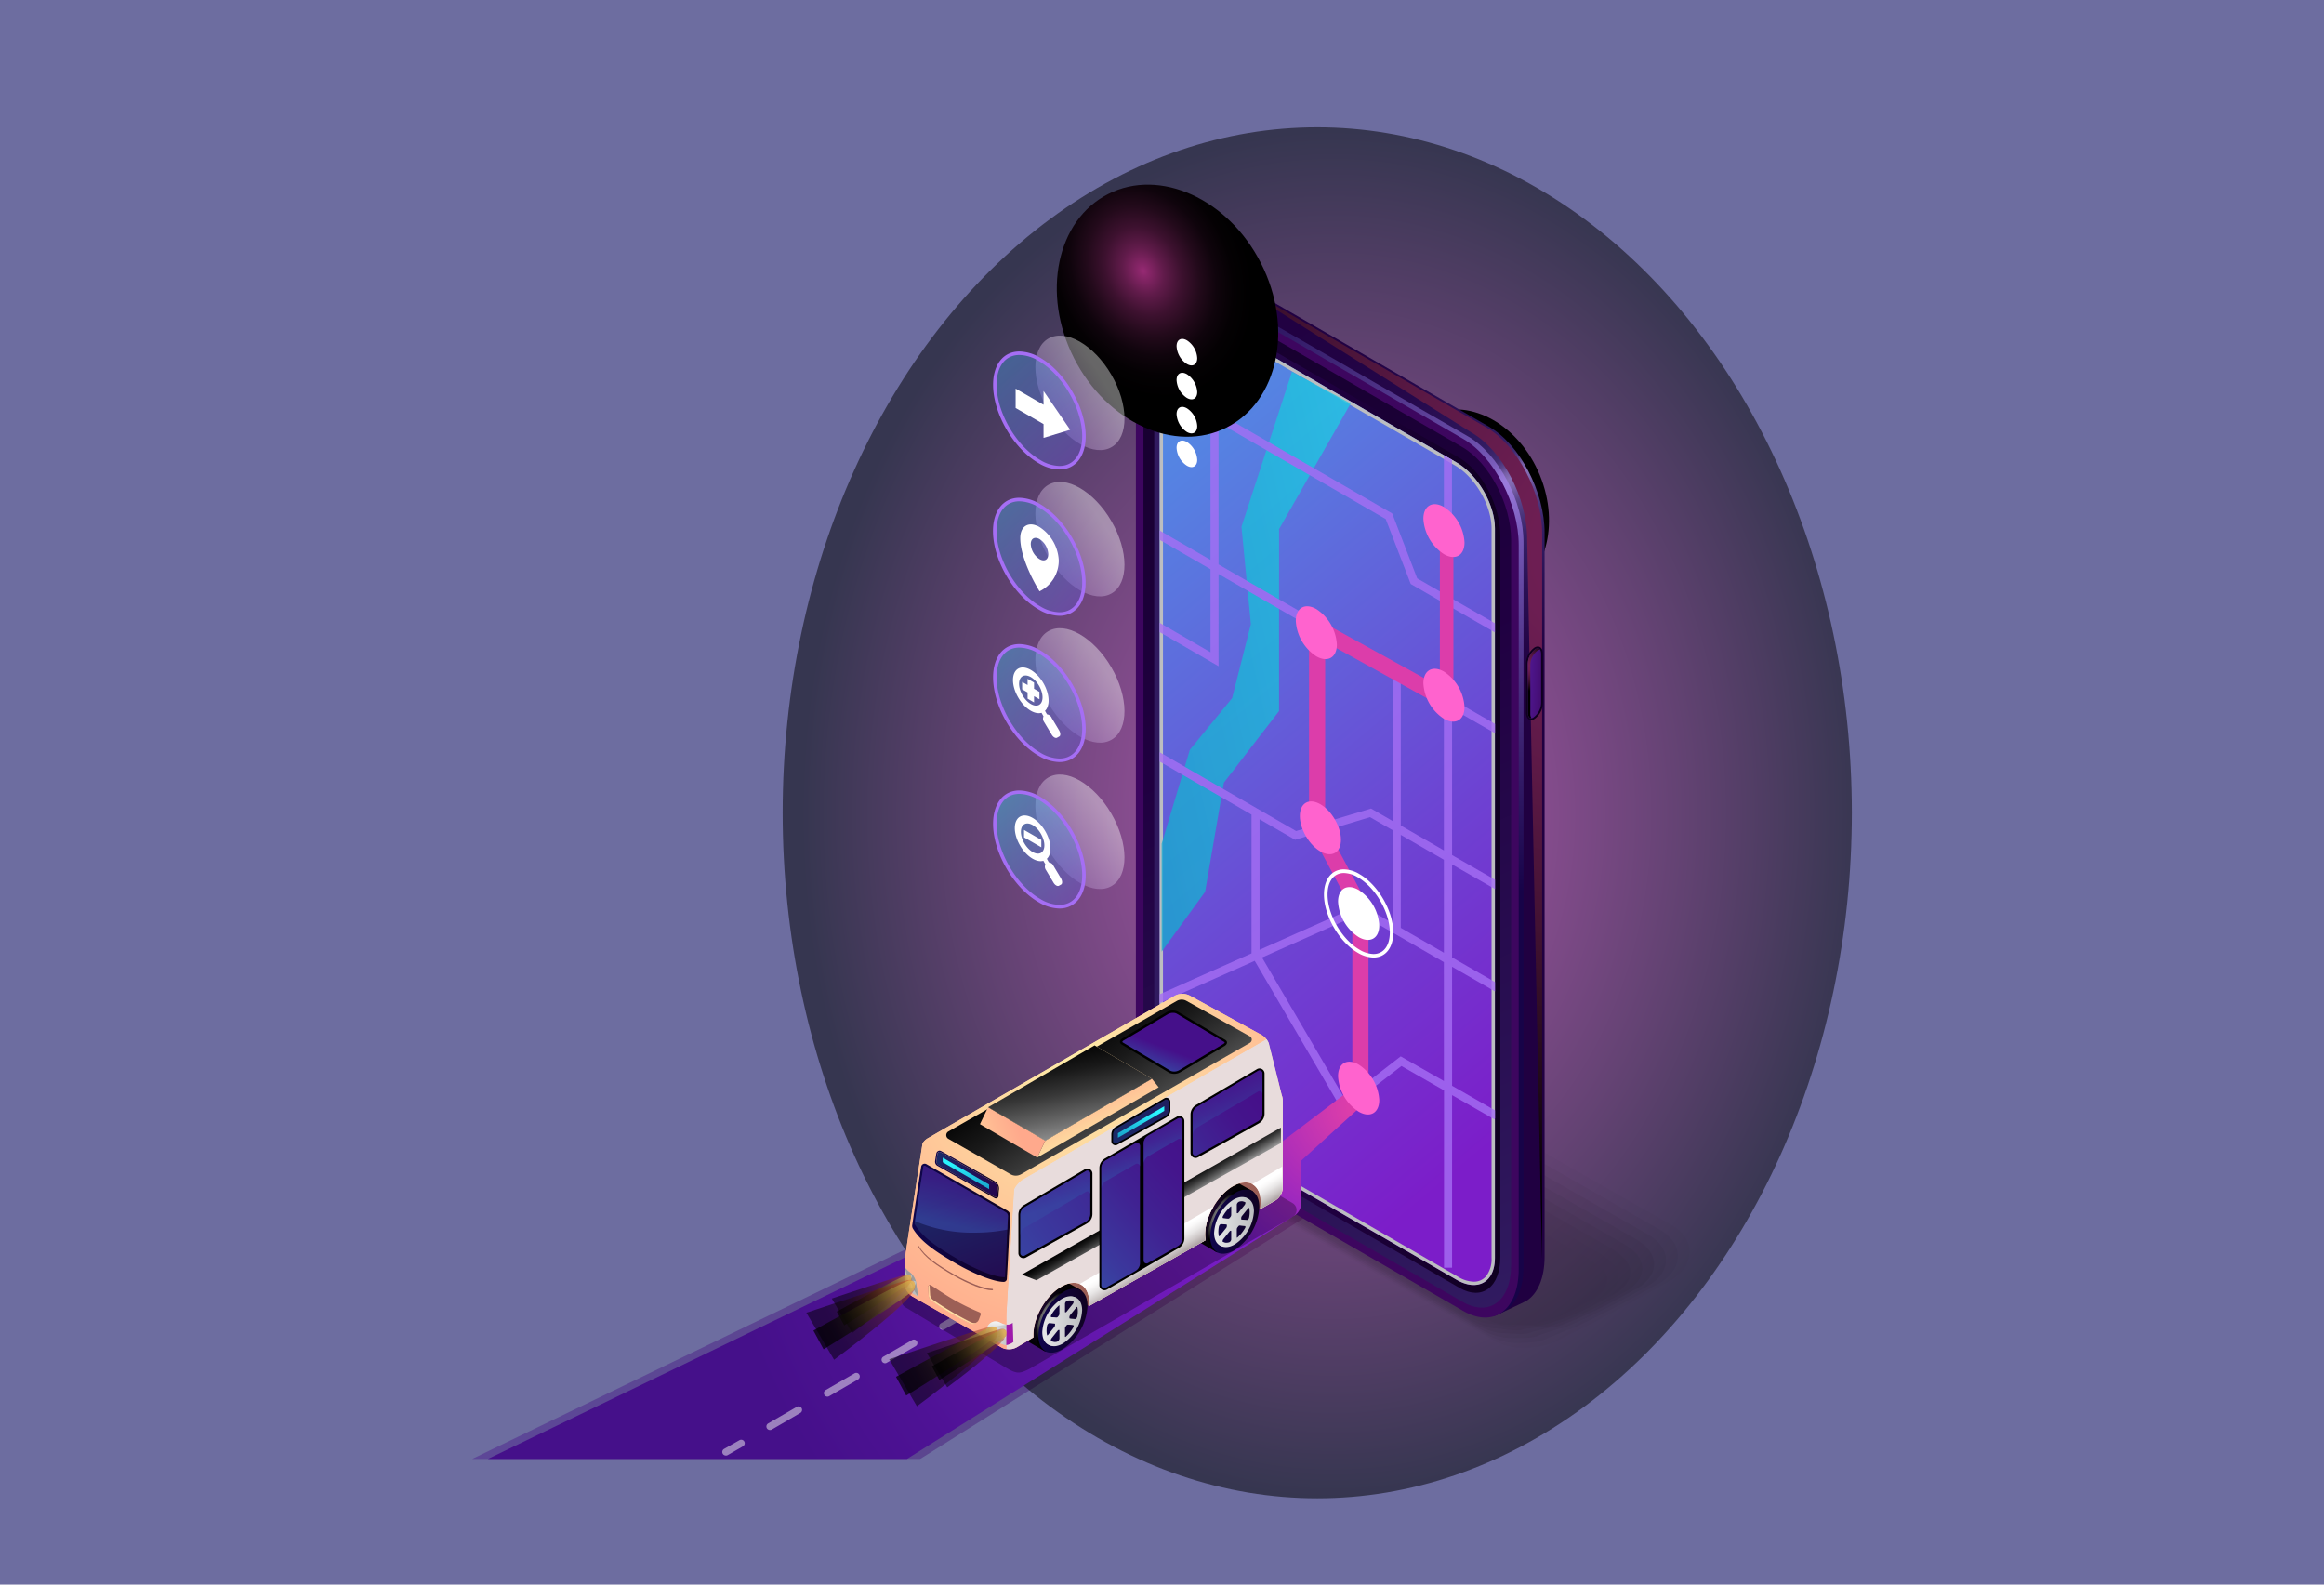 <svg xmlns="http://www.w3.org/2000/svg" xmlns:xlink="http://www.w3.org/1999/xlink" viewBox="0 0 660 450"><defs><style>.cls-1{isolation:isolate;}.cls-2{fill:#6d6da0;}.cls-102,.cls-103,.cls-104,.cls-105,.cls-106,.cls-107,.cls-108,.cls-109,.cls-3{opacity:0.4;}.cls-101,.cls-28,.cls-3,.cls-44,.cls-49,.cls-52,.cls-58,.cls-60,.cls-61,.cls-67{mix-blend-mode:multiply;}.cls-3{fill:url(#linear-gradient);}.cls-37,.cls-4,.cls-78,.cls-80,.cls-82,.cls-84{opacity:0.5;}.cls-17,.cls-19,.cls-27,.cls-32,.cls-4{mix-blend-mode:color-dodge;}.cls-4{fill:url(#radial-gradient);}.cls-5{opacity:0.2;}.cls-6{opacity:0;}.cls-7{opacity:0.09;}.cls-8{opacity:0.18;}.cls-9{opacity:0.27;}.cls-10{opacity:0.36;}.cls-11{opacity:0.45;}.cls-12{opacity:0.55;}.cls-13{opacity:0.64;}.cls-14{opacity:0.73;}.cls-15{opacity:0.82;}.cls-16{opacity:0.91;}.cls-17{fill:url(#radial-gradient-2);}.cls-18{fill:url(#linear-gradient-2);}.cls-19{fill:url(#radial-gradient-3);}.cls-20{opacity:0.6;fill:url(#radial-gradient-4);}.cls-20,.cls-43,.cls-48,.cls-59,.cls-74,.cls-78,.cls-79,.cls-80,.cls-81,.cls-82,.cls-83,.cls-84,.cls-85,.cls-90{mix-blend-mode:screen;}.cls-21{fill:url(#linear-gradient-3);}.cls-22{fill:url(#linear-gradient-4);}.cls-23{fill:url(#linear-gradient-5);}.cls-24{fill:url(#New_Gradient_Swatch_copy_26);}.cls-25{fill:url(#linear-gradient-6);}.cls-26{fill:url(#linear-gradient-7);}.cls-27{fill:url(#radial-gradient-5);}.cls-28{fill:#bcbec0;}.cls-29{opacity:0.8;}.cls-30{fill:url(#linear-gradient-8);}.cls-31{fill:#a56ef4;}.cls-32{fill:url(#radial-gradient-6);}.cls-33{fill:url(#radial-gradient-7);}.cls-34{fill:#dc3daa;}.cls-35{fill:#ff63ce;}.cls-36{fill:#fff;}.cls-38{fill:#f1f2f2;}.cls-39{opacity:0.3;}.cls-40{fill:#9c5f56;}.cls-41{fill:url(#linear-gradient-9);}.cls-42{fill:url(#linear-gradient-10);}.cls-43{fill:url(#Radial_Gradient_1);}.cls-44{fill:url(#linear-gradient-11);}.cls-45{fill:url(#linear-gradient-12);}.cls-46{fill:url(#linear-gradient-13);}.cls-47{fill:url(#linear-gradient-14);}.cls-48{fill:url(#Radial_Gradient_1-2);}.cls-49{fill:url(#linear-gradient-15);}.cls-50{fill:url(#linear-gradient-16);}.cls-51{fill:url(#New_Gradient_Swatch_copy_20);}.cls-52{fill:#e8dcdc;}.cls-53{fill:url(#New_Gradient_Swatch_copy_20-2);}.cls-54{fill:url(#linear-gradient-17);}.cls-55{fill:url(#linear-gradient-18);}.cls-56{fill:url(#linear-gradient-19);}.cls-57{fill:url(#linear-gradient-20);}.cls-58{fill:url(#linear-gradient-21);}.cls-59{fill:url(#linear-gradient-22);}.cls-60{fill:url(#linear-gradient-23);}.cls-61{fill:url(#linear-gradient-24);}.cls-62{fill:url(#linear-gradient-25);}.cls-63{fill:url(#linear-gradient-26);}.cls-64{fill:url(#linear-gradient-27);}.cls-65{fill:url(#linear-gradient-28);}.cls-66{fill:url(#linear-gradient-29);}.cls-67{fill:url(#linear-gradient-30);}.cls-68{fill:url(#linear-gradient-31);}.cls-69{fill:url(#linear-gradient-32);}.cls-70{fill:url(#linear-gradient-33);}.cls-71{fill:url(#linear-gradient-34);}.cls-72{fill:url(#New_Gradient_Swatch_copy_15);}.cls-73{fill:url(#New_Gradient_Swatch_copy_20-3);}.cls-74{fill:url(#linear-gradient-35);}.cls-75{fill:url(#linear-gradient-36);}.cls-76{fill:url(#linear-gradient-37);}.cls-100,.cls-77,.cls-79,.cls-81,.cls-83,.cls-85,.cls-97,.cls-98,.cls-99{opacity:0.7;}.cls-77{fill:url(#linear-gradient-38);}.cls-78{fill:url(#linear-gradient-39);}.cls-79{fill:url(#linear-gradient-40);}.cls-80{fill:url(#linear-gradient-41);}.cls-81{fill:url(#linear-gradient-42);}.cls-82{fill:url(#linear-gradient-43);}.cls-83{fill:url(#linear-gradient-44);}.cls-84{fill:url(#linear-gradient-45);}.cls-85{fill:url(#linear-gradient-46);}.cls-86{fill:url(#linear-gradient-47);}.cls-87{fill:url(#New_Gradient_Swatch_copy_8);}.cls-88{fill:url(#New_Gradient_Swatch_copy_8-2);}.cls-89{fill:url(#New_Gradient_Swatch_copy_20-4);}.cls-90{fill:url(#linear-gradient-48);}.cls-91{fill:url(#linear-gradient-49);}.cls-92{fill:url(#linear-gradient-50);}.cls-93{fill:url(#New_Gradient_Swatch_copy_7);}.cls-94{fill:url(#New_Gradient_Swatch_copy_7-2);}.cls-95{fill:url(#linear-gradient-51);}.cls-96{fill:url(#linear-gradient-52);}.cls-97{fill:url(#linear-gradient-53);}.cls-98{fill:url(#linear-gradient-54);}.cls-99{fill:url(#linear-gradient-55);}.cls-100{fill:url(#linear-gradient-56);}.cls-102{fill:url(#linear-gradient-57);}.cls-103{fill:url(#linear-gradient-58);}.cls-104{fill:url(#linear-gradient-59);}.cls-105{fill:url(#linear-gradient-60);}.cls-106{fill:url(#New_Gradient_Swatch_copy_26-2);}.cls-107{fill:url(#New_Gradient_Swatch_copy_26-3);}.cls-108{fill:url(#New_Gradient_Swatch_copy_26-4);}.cls-109{fill:url(#New_Gradient_Swatch_copy_26-5);}</style><linearGradient id="linear-gradient" x1="134.09" y1="358.06" x2="390.32" y2="358.06" gradientUnits="userSpaceOnUse"><stop offset="0.02" stop-color="#45108a"/><stop offset="1" stop-color="#3d065f"/></linearGradient><radialGradient id="radial-gradient" cx="-1191.29" cy="-165.49" r="215.71" gradientTransform="translate(1212.52 380.18) scale(0.7 0.9)" gradientUnits="userSpaceOnUse"><stop offset="0" stop-color="#fa45c1"/><stop offset="0.21" stop-color="#cb389d"/><stop offset="0.67" stop-color="#571843"/><stop offset="1"/></radialGradient><radialGradient id="radial-gradient-2" cx="-251.58" cy="-1536.76" r="41.71" gradientTransform="matrix(0.52, 0, 0, 0.66, 547.7, 1163.28)" gradientUnits="userSpaceOnUse"><stop offset="0" stop-color="#972a74"/><stop offset="0.04" stop-color="#8a266a"/><stop offset="0.19" stop-color="#601b4a"/><stop offset="0.35" stop-color="#3d112f"/><stop offset="0.51" stop-color="#230a1b"/><stop offset="0.67" stop-color="#0f040c"/><stop offset="0.83" stop-color="#040103"/><stop offset="1"/></radialGradient><linearGradient id="linear-gradient-2" x1="304.46" y1="84.41" x2="405.29" y2="259.05" gradientUnits="userSpaceOnUse"><stop offset="0.06" stop-color="#200041"/><stop offset="0.26" stop-color="#210243"/><stop offset="0.36" stop-color="#25084b"/><stop offset="0.43" stop-color="#2c1358"/><stop offset="0.47" stop-color="#311b61"/><stop offset="0.48" stop-color="#351f65"/><stop offset="0.5" stop-color="#422c73"/><stop offset="0.51" stop-color="#584188"/><stop offset="0.52" stop-color="#765fa7"/><stop offset="0.53" stop-color="#8770b8"/><stop offset="0.54" stop-color="#7e67ae"/><stop offset="0.56" stop-color="#5c468d"/><stop offset="0.59" stop-color="#442e75"/><stop offset="0.61" stop-color="#362066"/><stop offset="0.63" stop-color="#311b61"/><stop offset="0.67" stop-color="#2a1155"/><stop offset="0.75" stop-color="#230446"/><stop offset="0.81" stop-color="#200041"/><stop offset="1" stop-color="#200041"/></linearGradient><radialGradient id="radial-gradient-3" cx="461.15" cy="155.36" r="189.21" gradientUnits="userSpaceOnUse"><stop offset="0" stop-color="#711f56"/><stop offset="0.16" stop-color="#6c1e52"/><stop offset="0.36" stop-color="#5c1946"/><stop offset="0.58" stop-color="#431233"/><stop offset="0.82" stop-color="#200918"/><stop offset="1"/></radialGradient><radialGradient id="radial-gradient-4" cx="429.49" cy="141.84" r="111.47" gradientUnits="userSpaceOnUse"><stop offset="0" stop-color="#af8afc"/><stop offset="1" stop-color="#10054d"/></radialGradient><linearGradient id="linear-gradient-3" x1="438.48" y1="245.46" x2="130.32" y2="148.99" gradientUnits="userSpaceOnUse"><stop offset="0.19" stop-color="#3d065f"/><stop offset="0.93" stop-color="#3d065f"/></linearGradient><linearGradient id="linear-gradient-4" x1="442.5" y1="364.72" x2="286.01" y2="34.05" gradientUnits="userSpaceOnUse"><stop offset="0" stop-color="#311b61"/><stop offset="0.2" stop-color="#290f52"/><stop offset="0.49" stop-color="#200041"/><stop offset="1" stop-color="#0f001f"/></linearGradient><linearGradient id="linear-gradient-5" x1="327.8" y1="226.19" x2="426.08" y2="226.19" xlink:href="#linear-gradient-4"/><linearGradient id="New_Gradient_Swatch_copy_26" x1="453.08" y1="316.79" x2="179.08" y2="-9.21" gradientUnits="userSpaceOnUse"><stop offset="0.03" stop-color="#7c1dc9"/><stop offset="0.21" stop-color="#6e41d2"/><stop offset="0.62" stop-color="#4c9be8"/><stop offset="1" stop-color="#2af6ff"/></linearGradient><linearGradient id="linear-gradient-6" x1="-149.49" y1="10575.18" x2="-131.9" y2="10575.18" gradientTransform="matrix(-0.5, 1.44, -0.87, 0.5, 9523.54, -4890.48)" xlink:href="#linear-gradient-4"/><linearGradient id="linear-gradient-7" x1="440.3" y1="194.22" x2="428.18" y2="193.7" gradientUnits="userSpaceOnUse"><stop offset="0" stop-color="#3d065f"/><stop offset="1" stop-color="#5f27bd"/></linearGradient><radialGradient id="radial-gradient-5" cx="434.21" cy="189.05" r="7.12" xlink:href="#radial-gradient-3"/><linearGradient id="linear-gradient-8" x1="220.29" y1="216.65" x2="496.46" y2="154.74" gradientUnits="userSpaceOnUse"><stop offset="0.04" stop-color="#138bbd"/><stop offset="0.23" stop-color="#169ac7"/><stop offset="0.59" stop-color="#1fc3df"/><stop offset="1" stop-color="#2af6ff"/></linearGradient><radialGradient id="radial-gradient-6" cx="195.57" cy="-5741.02" r="89.01" gradientTransform="matrix(0.33, 0, 0, 0.42, 265.99, 2486.31)" xlink:href="#radial-gradient-2"/><radialGradient id="radial-gradient-7" cx="386.59" cy="314.16" r="187.58" gradientUnits="userSpaceOnUse"><stop offset="0.02" stop-color="#dc3daa"/><stop offset="0.26" stop-color="#7c1dc9"/><stop offset="0.49" stop-color="#6718b1"/><stop offset="0.81" stop-color="#4e1295"/><stop offset="0.99" stop-color="#45108a"/></radialGradient><linearGradient id="linear-gradient-9" x1="1640.56" y1="353.05" x2="1628.07" y2="336.3" gradientTransform="matrix(-1, 0, 0, 1, 1981.49, 0)" gradientUnits="userSpaceOnUse"><stop offset="0" stop-color="#010002"/><stop offset="0.03" stop-color="#030106"/><stop offset="0.19" stop-color="#0f0419"/><stop offset="0.36" stop-color="#170524"/><stop offset="0.54" stop-color="#190628"/><stop offset="0.7" stop-color="#0b0312"/><stop offset="0.86" stop-color="#030105"/><stop offset="1"/></linearGradient><linearGradient id="linear-gradient-10" x1="1623.85" y1="346.87" x2="1638.09" y2="346.87" gradientTransform="matrix(-1, 0, 0, 1, 1981.49, 0)" gradientUnits="userSpaceOnUse"><stop offset="0" stop-color="#100221"/><stop offset="1" stop-color="#10054d"/></linearGradient><radialGradient id="Radial_Gradient_1" cx="1632.43" cy="346.63" r="7.69" gradientTransform="matrix(-1, 0, 0, 1, 1981.49, 0)" gradientUnits="userSpaceOnUse"><stop offset="0" stop-color="#fff"/><stop offset="1"/></radialGradient><linearGradient id="linear-gradient-11" x1="1625.72" y1="346.99" x2="1636.69" y2="346.99" gradientTransform="matrix(-1, 0, 0, 1, 1981.49, 0)" gradientUnits="userSpaceOnUse"><stop offset="0" stop-color="#bcbec0"/><stop offset="1" stop-color="#e6e7e8"/></linearGradient><linearGradient id="linear-gradient-12" x1="1625.38" y1="347.12" x2="1636.34" y2="347.12" xlink:href="#linear-gradient-11"/><linearGradient id="linear-gradient-13" x1="1689.35" y1="381.18" x2="1676.86" y2="364.44" xlink:href="#linear-gradient-9"/><linearGradient id="linear-gradient-14" x1="1672.63" y1="375" x2="1686.87" y2="375" xlink:href="#linear-gradient-10"/><radialGradient id="Radial_Gradient_1-2" cx="1681.22" cy="374.76" r="7.69" xlink:href="#Radial_Gradient_1"/><linearGradient id="linear-gradient-15" x1="1674.51" y1="375.12" x2="1685.47" y2="375.12" xlink:href="#linear-gradient-11"/><linearGradient id="linear-gradient-16" x1="1674.17" y1="375.26" x2="1685.13" y2="375.26" xlink:href="#linear-gradient-11"/><radialGradient id="New_Gradient_Swatch_copy_20" cx="1750.72" cy="303.28" r="85.86" gradientTransform="matrix(-1, 0, 0, 1, 2058.05, 0)" gradientUnits="userSpaceOnUse"><stop offset="0" stop-color="#feeca8"/><stop offset="1" stop-color="#ffa98c"/></radialGradient><radialGradient id="New_Gradient_Swatch_copy_20-2" cx="1742.96" cy="303.26" r="84.77" gradientTransform="matrix(-1, 0, 0, 1, 2048.11, 0)" xlink:href="#New_Gradient_Swatch_copy_20"/><linearGradient id="linear-gradient-17" x1="1687.65" y1="307.92" x2="1721.08" y2="331.85" gradientTransform="matrix(-1, 0, 0, 1, 2048.11, 0)" gradientUnits="userSpaceOnUse"><stop offset="0.12" stop-color="#45108a"/><stop offset="0.35" stop-color="#44158c"/><stop offset="0.6" stop-color="#402292"/><stop offset="0.87" stop-color="#3b389d"/><stop offset="1" stop-color="#3746a3"/></linearGradient><linearGradient id="linear-gradient-18" x1="1682.29" y1="300.08" x2="1763.25" y2="354.9" xlink:href="#linear-gradient-17"/><linearGradient id="linear-gradient-19" x1="1680.01" y1="288.84" x2="1734.02" y2="325.41" gradientTransform="matrix(-1, 0, 0, 1, 2048.11, 0)" gradientUnits="userSpaceOnUse"><stop offset="0" stop-color="#25054d"/><stop offset="1" stop-color="#1b2b69"/></linearGradient><linearGradient id="linear-gradient-20" x1="1949.49" y1="483.19" x2="1953.1" y2="483.19" gradientTransform="matrix(-1, 0.05, 0.05, 1, 2181.82, -221.3)" xlink:href="#linear-gradient-11"/><linearGradient id="linear-gradient-21" x1="1949.49" y1="483.19" x2="1952.9" y2="483.19" gradientTransform="matrix(-1, 0.05, 0.05, 1, 2181.82, -221.3)" gradientUnits="userSpaceOnUse"><stop offset="0" stop-color="#9c9c9c"/><stop offset="0" stop-color="#9d9d9d"/><stop offset="0.31" stop-color="#c7c7c7"/><stop offset="0.59" stop-color="#e6e6e6"/><stop offset="0.83" stop-color="#f8f8f8"/><stop offset="1" stop-color="#fff"/></linearGradient><linearGradient id="linear-gradient-22" x1="1718.08" y1="336.65" x2="1746.8" y2="292.19" gradientTransform="matrix(-1, 0, 0, 1, 2048.11, 0)" gradientUnits="userSpaceOnUse"><stop offset="0" stop-color="#9c9c9c"/><stop offset="0.01" stop-color="#999"/><stop offset="0.26" stop-color="#636363"/><stop offset="0.49" stop-color="#383838"/><stop offset="0.7" stop-color="#191919"/><stop offset="0.88" stop-color="#070707"/><stop offset="1"/></linearGradient><linearGradient id="linear-gradient-23" x1="1728.63" y1="360.87" x2="1732.42" y2="354.64" gradientTransform="matrix(-1, 0, 0, 1, 2058.05, 0)" gradientUnits="userSpaceOnUse"><stop offset="0" stop-color="#9c9090"/><stop offset="0.08" stop-color="#a79d9d"/><stop offset="0.36" stop-color="#cdc7c7"/><stop offset="0.62" stop-color="#e8e6e6"/><stop offset="0.85" stop-color="#f9f8f8"/><stop offset="1" stop-color="#fff"/></linearGradient><linearGradient id="linear-gradient-24" x1="1694.81" y1="341.05" x2="1698.32" y2="335.28" xlink:href="#linear-gradient-23"/><linearGradient id="linear-gradient-25" x1="1949.87" y1="484.03" x2="1952.25" y2="484.03" gradientTransform="matrix(-1, 0.05, 0.05, 1, 2181.82, -221.3)" xlink:href="#linear-gradient-11"/><linearGradient id="linear-gradient-26" x1="-1011.36" y1="483.91" x2="-1009.72" y2="483.91" gradientTransform="translate(1241.91 -171.53) rotate(-3.02)" gradientUnits="userSpaceOnUse"><stop offset="0" stop-color="#bcbec0"/><stop offset="0.69" stop-color="#e9eaea"/><stop offset="1" stop-color="#fff"/></linearGradient><linearGradient id="linear-gradient-27" x1="1950.91" y1="482.08" x2="1952.64" y2="482.08" gradientTransform="matrix(-1, 0.05, 0.05, 1, 2181.82, -221.3)" xlink:href="#linear-gradient-11"/><linearGradient id="linear-gradient-28" x1="-1011.66" y1="481.94" x2="-1010.47" y2="481.94" xlink:href="#linear-gradient-26"/><linearGradient id="linear-gradient-29" x1="1770.27" y1="378.64" x2="1778.34" y2="378.64" gradientTransform="matrix(-1, 0, 0, 1, 2058.05, 0)" xlink:href="#linear-gradient-11"/><linearGradient id="linear-gradient-30" x1="1774.48" y1="380.15" x2="1774.29" y2="373.97" gradientTransform="matrix(-1, 0, 0, 1, 2058.05, 0)" xlink:href="#linear-gradient-21"/><linearGradient id="linear-gradient-31" x1="1771.58" y1="378.24" x2="1776.95" y2="378.24" gradientTransform="matrix(-1, 0, 0, 1, 2058.05, 0)" xlink:href="#linear-gradient-11"/><linearGradient id="linear-gradient-32" x1="-836.39" y1="378.63" x2="-833.99" y2="378.63" gradientTransform="translate(1193.91 473.26) rotate(30.31)" xlink:href="#linear-gradient-26"/><linearGradient id="linear-gradient-33" x1="1770.78" y1="378.74" x2="1773.99" y2="378.74" gradientTransform="matrix(-1, 0, 0, 1, 2058.05, 0)" xlink:href="#linear-gradient-11"/><linearGradient id="linear-gradient-34" x1="-833.33" y1="378.94" x2="-831.42" y2="378.94" gradientTransform="translate(1116.99)" xlink:href="#linear-gradient-26"/><radialGradient id="New_Gradient_Swatch_copy_15" cx="1771.59" cy="-2958.36" r="1.71" gradientTransform="matrix(-1, 0, 0, 1.67, 2058.05, 5308.14)" gradientUnits="userSpaceOnUse"><stop offset="0" stop-color="#ff63ce"/><stop offset="1" stop-color="#9f19ab"/></radialGradient><radialGradient id="New_Gradient_Swatch_copy_20-3" cx="1780.07" cy="374.22" r="18.28" gradientTransform="matrix(-1, 0, 0, 1, 2048.11, 0)" xlink:href="#New_Gradient_Swatch_copy_20"/><linearGradient id="linear-gradient-35" x1="1728.51" y1="345.33" x2="1731.69" y2="340.08" gradientTransform="matrix(-1, 0, 0, 1, 2058.05, 0)" xlink:href="#linear-gradient-22"/><linearGradient id="linear-gradient-36" x1="1761.22" y1="347.27" x2="1789.06" y2="347.27" gradientTransform="matrix(-1, 0, 0, 1, 2048.11, 0)" xlink:href="#linear-gradient-10"/><linearGradient id="linear-gradient-37" x1="1765.52" y1="370.52" x2="1779.17" y2="336.12" xlink:href="#linear-gradient-19"/><linearGradient id="linear-gradient-38" x1="1771.29" y1="328.26" x2="1775.74" y2="348.29" gradientTransform="matrix(-1, 0, 0, 1, 2048.11, 0)" gradientUnits="userSpaceOnUse"><stop offset="0.23" stop-color="#45108a"/><stop offset="0.43" stop-color="#43188e"/><stop offset="0.73" stop-color="#3e2d97"/><stop offset="1" stop-color="#3746a3"/></linearGradient><linearGradient id="linear-gradient-39" x1="6094.38" y1="9859.04" x2="6094.38" y2="9828.74" gradientTransform="translate(-5279.82 10544.91) rotate(-119.59)" gradientUnits="userSpaceOnUse"><stop offset="0" stop-color="#f15a29"/><stop offset="0.11" stop-color="#bd4620"/><stop offset="0.23" stop-color="#8b3418"/><stop offset="0.36" stop-color="#602410"/><stop offset="0.48" stop-color="#3e170a"/><stop offset="0.61" stop-color="#230d06"/><stop offset="0.73" stop-color="#0f0603"/><stop offset="0.86" stop-color="#040101"/><stop offset="1"/></linearGradient><linearGradient id="linear-gradient-40" x1="6093.74" y1="9859" x2="6093.74" y2="9827.83" gradientTransform="translate(-5279.82 10544.91) rotate(-119.59)" gradientUnits="userSpaceOnUse"><stop offset="0" stop-color="#fdd65b"/><stop offset="0.01" stop-color="#f7d159"/><stop offset="0.13" stop-color="#bea144"/><stop offset="0.25" stop-color="#8b7632"/><stop offset="0.37" stop-color="#605223"/><stop offset="0.49" stop-color="#3e3416"/><stop offset="0.62" stop-color="#231d0c"/><stop offset="0.74" stop-color="#0f0d05"/><stop offset="0.87" stop-color="#040301"/><stop offset="1"/></linearGradient><linearGradient id="linear-gradient-41" x1="6092.66" y1="9860.97" x2="6092.66" y2="9838.74" xlink:href="#linear-gradient-39"/><linearGradient id="linear-gradient-42" x1="6092.19" y1="9860.94" x2="6092.19" y2="9838.07" xlink:href="#linear-gradient-40"/><linearGradient id="linear-gradient-43" x1="6119.45" y1="9845.13" x2="6119.45" y2="9822.9" xlink:href="#linear-gradient-39"/><linearGradient id="linear-gradient-44" x1="6118.99" y1="9845.1" x2="6118.99" y2="9822.23" xlink:href="#linear-gradient-40"/><linearGradient id="linear-gradient-45" x1="6117.44" y1="9845.1" x2="6117.44" y2="9814.8" xlink:href="#linear-gradient-39"/><linearGradient id="linear-gradient-46" x1="6116.8" y1="9845.06" x2="6116.8" y2="9813.89" xlink:href="#linear-gradient-40"/><linearGradient id="linear-gradient-47" x1="-927.87" y1="279.79" x2="-937.47" y2="304.58" gradientTransform="translate(1267.4)" gradientUnits="userSpaceOnUse"><stop offset="0.74" stop-color="#45108a"/><stop offset="1" stop-color="#3746a3"/></linearGradient><linearGradient id="New_Gradient_Swatch_copy_8" x1="1741.66" y1="306.21" x2="1733.76" y2="324.69" gradientTransform="matrix(-1, 0, 0, 1, 2048.11, 0)" gradientUnits="userSpaceOnUse"><stop offset="0.04" stop-color="#ffa98c"/><stop offset="0.32" stop-color="#ffb892"/><stop offset="0.86" stop-color="#fee1a3"/><stop offset="1" stop-color="#feeca8"/></linearGradient><linearGradient id="New_Gradient_Swatch_copy_8-2" x1="1757.84" y1="320.67" x2="1778.75" y2="327.84" xlink:href="#New_Gradient_Swatch_copy_8"/><radialGradient id="New_Gradient_Swatch_copy_20-4" cx="1744.24" cy="310.4" r="61.06" gradientTransform="matrix(-1, 0, 0, 1, 2048.11, 0)" xlink:href="#New_Gradient_Swatch_copy_20"/><linearGradient id="linear-gradient-48" x1="1741.62" y1="324.19" x2="1747.04" y2="295.67" xlink:href="#linear-gradient-22"/><linearGradient id="linear-gradient-49" x1="1764.71" y1="333.52" x2="1782.21" y2="333.52" xlink:href="#linear-gradient-19"/><linearGradient id="linear-gradient-50" x1="1764.38" y1="333.55" x2="1782.56" y2="333.55" gradientTransform="matrix(-1, 0, 0, 1, 2048.11, 0)" xlink:href="#linear-gradient-10"/><linearGradient id="New_Gradient_Swatch_copy_7" x1="1772.08" y1="342.46" x2="1774.45" y2="329.73" gradientTransform="matrix(-1, 0, 0, 1, 2048.11, 0)" xlink:href="#linear-gradient-8"/><linearGradient id="New_Gradient_Swatch_copy_7-2" x1="241.65" y1="327.87" x2="244.03" y2="315.14" gradientTransform="translate(80.69)" xlink:href="#linear-gradient-8"/><linearGradient id="linear-gradient-51" x1="1697.31" y1="319.65" x2="1741.6" y2="359.7" xlink:href="#linear-gradient-17"/><linearGradient id="linear-gradient-52" x1="1699.1" y1="317.44" x2="1743.4" y2="357.49" xlink:href="#linear-gradient-17"/><linearGradient id="linear-gradient-53" x1="343.34" y1="302.17" x2="350.73" y2="318.11" gradientTransform="matrix(1, 0, 0, 1, 0, 0)" xlink:href="#linear-gradient-38"/><linearGradient id="linear-gradient-54" x1="292.42" y1="321.66" x2="299.8" y2="342.2" gradientTransform="matrix(1, 0, 0, 1, 0, 0)" xlink:href="#linear-gradient-38"/><linearGradient id="linear-gradient-55" x1="325.96" y1="313.92" x2="331.31" y2="326.86" gradientTransform="matrix(1, 0, 0, 1, 0, 0)" xlink:href="#linear-gradient-38"/><linearGradient id="linear-gradient-56" x1="314.2" y1="318.9" x2="319.02" y2="333.67" gradientTransform="matrix(1, 0, 0, 1, 0, 0)" xlink:href="#linear-gradient-38"/><linearGradient id="linear-gradient-57" x1="313.05" y1="107.66" x2="297.55" y2="117.16" gradientTransform="translate(98.23 -139.53) rotate(30.31)" gradientUnits="userSpaceOnUse"><stop offset="0" stop-color="#fff"/><stop offset="1" stop-color="#b086cc"/></linearGradient><linearGradient id="linear-gradient-58" x1="313.24" y1="148.77" x2="297.74" y2="159.06" gradientTransform="translate(119.2 -133.85) rotate(30.31)" xlink:href="#linear-gradient-57"/><linearGradient id="linear-gradient-59" x1="313.41" y1="189.84" x2="297.91" y2="200.96" gradientTransform="translate(140.17 -128.17) rotate(30.31)" xlink:href="#linear-gradient-57"/><linearGradient id="linear-gradient-60" x1="313.58" y1="230.88" x2="298.08" y2="242.88" gradientTransform="translate(161.14 -122.49) rotate(30.31)" xlink:href="#linear-gradient-57"/><linearGradient id="New_Gradient_Swatch_copy_26-2" x1="326.9" y1="156.04" x2="259.64" y2="72.32" gradientTransform="translate(99.18 -133.04) rotate(30.31)" xlink:href="#New_Gradient_Swatch_copy_26"/><linearGradient id="New_Gradient_Swatch_copy_26-3" x1="324.33" y1="194.38" x2="265.72" y2="121.44" gradientTransform="translate(120.15 -127.36) rotate(30.31)" xlink:href="#New_Gradient_Swatch_copy_26"/><linearGradient id="New_Gradient_Swatch_copy_26-4" x1="321.75" y1="232.73" x2="271.8" y2="170.56" gradientTransform="translate(141.12 -121.68) rotate(30.31)" xlink:href="#New_Gradient_Swatch_copy_26"/><linearGradient id="New_Gradient_Swatch_copy_26-5" x1="319.17" y1="271.07" x2="277.88" y2="219.67" gradientTransform="translate(162.09 -116) rotate(30.31)" xlink:href="#New_Gradient_Swatch_copy_26"/></defs><g class="cls-1"><g id="Layer_2" data-name="Layer 2"><rect class="cls-2" width="660" height="450"/><polygon class="cls-3" points="301.05 333.59 134.09 414.32 261.33 414.32 371.57 345.09 371.57 330.46 379.16 323.56 390.32 313.46 390.32 301.79 353.34 329.87 301.05 333.59"/><ellipse class="cls-4" cx="374.09" cy="230.82" rx="151.82" ry="194.67"/><g class="cls-5"><path class="cls-6" d="M434.28,384.15a16.77,16.77,0,0,1-8.34-2l-50.62-28.81-50.62-28.8a8.83,8.83,0,0,1-4.78-7.62c0-3.39,2.09-6.54,5.75-8.65l33.13-18.64a20.54,20.54,0,0,1,10.13-2.57,16.75,16.75,0,0,1,8.33,2l50.62,28.81,50.62,28.81a8.82,8.82,0,0,1,4.79,7.62c0,3.38-2.1,6.53-5.76,8.65L444.4,381.58A20.53,20.53,0,0,1,434.28,384.15Z"/><path class="cls-7" d="M326.57,309l9-5c.36-.21,17.22-9.41,17.54-9.23l5.79-2.83c2.61-1.51,6.45-2,9.77-2a17.2,17.2,0,0,1,8,2.09l40.53,23.09,8.65,4.93,49.17,28a10.43,10.43,0,0,1,3.82,3.72,7.78,7.78,0,0,1,1,3.54c.1,3.25-1.9,6.34-5.5,8.41l-9,5c-.36.22-17.22,9.41-17.54,9.23l-5.79,2.84c-2.61,1.51-6.45,2-9.78,2a17.2,17.2,0,0,1-8-2.1l-40.53-23.09-8.65-4.92-49.17-28a10.51,10.51,0,0,1-3.82-3.72,7.82,7.82,0,0,1-1-3.55C321,314.13,323,311.05,326.57,309Z"/><path class="cls-8" d="M327.47,309.68l8.74-4.83c.73-.42,16.51-8.72,17.15-8.36l5.62-2.32c2.35-1.35,6.44-1.44,9.42-1.44a17.81,17.81,0,0,1,7.76,2.18l39.34,22.43,8.39,4.79,47.73,27.21a11.5,11.5,0,0,1,3.77,3.54,7.67,7.67,0,0,1,1.1,3.38c.19,3.12-1.71,6.13-5.24,8.17l-8.74,4.83c-.73.42-16.52,8.72-17.15,8.36l-5.62,2.32c-2.35,1.36-6.44,1.44-9.43,1.44a17.8,17.8,0,0,1-7.75-2.18l-39.34-22.43L374.83,352l-47.74-27.21a11.46,11.46,0,0,1-3.76-3.54,7.67,7.67,0,0,1-1.1-3.38C322,314.73,323.93,311.72,327.47,309.68Z"/><path class="cls-9" d="M328.37,310.4l8.5-4.65c1.09-.64,15.8-8.05,16.75-7.5l5.45-1.8c2.09-1.2,6.42-.88,9.07-.88a18.64,18.64,0,0,1,7.47,2.27l38.15,21.78,8.14,4.64,46.28,26.42A12.5,12.5,0,0,1,471.9,354a7.43,7.43,0,0,1,1.19,3.21c.29,3-1.51,5.92-5,7.92l-8.5,4.66c-1.1.63-15.8,8-16.75,7.49l-5.45,1.8c-2.09,1.21-6.42.88-9.08.88a18.69,18.69,0,0,1-7.47-2.27L382.71,356l-8.13-4.64-46.29-26.42a12.5,12.5,0,0,1-3.72-3.36,7.71,7.71,0,0,1-1.19-3.2C323.1,315.34,324.89,312.4,328.37,310.4Z"/><path class="cls-10" d="M329.26,311.11l8.26-4.47c1.47-.85,15.09-7.36,16.36-6.63l5.28-1.28c1.83-1.06,6.4-.32,8.72-.32,2,0,5.73,1.53,7.18,2.36l37,21.12,7.88,4.51L464.75,352a14.06,14.06,0,0,1,3.66,3.18,7.61,7.61,0,0,1,1.29,3c.37,2.86-1.32,5.72-4.73,7.69l-8.26,4.47c-1.46.85-15.09,7.36-16.35,6.63l-5.28,1.28c-1.83,1.06-6.4.32-8.73.32-2,0-5.73-1.53-7.18-2.36l-37-21.12-7.88-4.51L329.49,325a14.11,14.11,0,0,1-3.67-3.18,7.58,7.58,0,0,1-1.28-3C324.16,315.94,325.85,313.08,329.26,311.11Z"/><path class="cls-11" d="M330.16,311.82l8-4.29c1.83-1,14.38-6.67,16-5.76l5.1-.76c1.57-.91,6.39.24,8.38.24,1.74,0,5.65,1.74,6.89,2.45l35.77,20.47,7.63,4.36,43.4,24.83a16.25,16.25,0,0,1,3.61,3,7.6,7.6,0,0,1,1.38,2.87c.47,2.72-1.12,5.51-4.47,7.45l-8,4.29c-1.83,1.05-14.38,6.67-16,5.76l-5.1.76c-1.57.91-6.39-.25-8.38-.25-1.73,0-5.65-1.73-6.89-2.44l-35.77-20.47L374.08,350l-43.39-24.83a16.83,16.83,0,0,1-3.62-3,7.76,7.76,0,0,1-1.38-2.87C325.22,316.55,326.81,313.75,330.16,311.82Z"/><path class="cls-12" d="M331.06,312.53l7.77-4.11c2.2-1.26,13.67-6,15.57-4.89l4.93-.24c1.31-.76,6.37.81,8,.81,1.45,0,5.57,1.94,6.6,2.53l34.58,19.81,7.38,4.22,41.95,24a19.49,19.49,0,0,1,3.56,2.82,7.62,7.62,0,0,1,1.47,2.69c.57,2.6-.92,5.32-4.2,7.21l-7.78,4.11c-2.19,1.27-13.67,6-15.57,4.9l-4.93.24c-1.31.76-6.37-.81-8-.81-1.44,0-5.57-1.94-6.6-2.54l-34.58-19.8-7.37-4.23-41.95-24a19.19,19.19,0,0,1-3.57-2.81,7.66,7.66,0,0,1-1.47-2.7C326.28,317.15,327.77,314.43,331.06,312.53Z"/><path class="cls-13" d="M332,313.25l7.54-3.93c2.56-1.48,12.95-5.31,15.17-4l4.76.27c1.05-.6,6.35,1.38,7.68,1.38,1.16,0,5.49,2.15,6.32,2.62l33.38,19.15,7.12,4.09L454.43,356a24.57,24.57,0,0,1,3.51,2.64,8,8,0,0,1,1.57,2.52c.66,2.46-.73,5.11-3.95,7L448,372.09c-2.57,1.48-13,5.31-15.18,4l-4.76-.28c-1,.61-6.35-1.37-7.68-1.37-1.16,0-5.49-2.15-6.31-2.63l-33.39-19.15-7.12-4.08-40.5-23.23a24.12,24.12,0,0,1-3.52-2.64,7.8,7.8,0,0,1-1.56-2.52C327.34,317.75,328.73,315.11,332,313.25Z"/><path class="cls-14" d="M332.85,314l7.29-3.75c2.93-1.69,12.25-4.63,14.78-3.16l4.59.79c.78-.45,6.34,1.94,7.33,1.94s5.41,2.35,6,2.71L405.06,331l6.87,3.94L451,357.37a22.49,22.49,0,0,1,3.46,2.45,5.21,5.21,0,0,1,1.66,2.36c.77,2.33-.53,4.9-3.69,6.73l-7.29,3.74c-2.93,1.69-12.25,4.63-14.78,3.17l-4.59-.8c-.78.46-6.34-1.93-7.33-1.93s-5.4-2.36-6-2.72l-32.19-18.49-6.87-3.94L334.28,325.5a22.53,22.53,0,0,1-3.46-2.46,5.19,5.19,0,0,1-1.66-2.35C328.39,318.36,329.69,315.78,332.85,314Z"/><path class="cls-15" d="M333.75,314.67l7.05-3.57c3.29-1.9,11.53-3.94,14.38-2.29l4.42,1.31c.52-.3,6.32,2.5,7,2.5s5.32,2.56,5.74,2.8l31,17.84,6.61,3.8,37.62,21.65A31.55,31.55,0,0,1,451,361a5,5,0,0,1,1.75,2.18c.87,2.2-.33,4.7-3.43,6.49l-7,3.57c-3.29,1.9-11.53,3.94-14.38,2.3l-4.42-1.32c-.52.31-6.32-2.5-7-2.5s-5.32-2.56-5.74-2.8l-31-17.84-6.61-3.8-37.62-21.64a30.59,30.59,0,0,1-3.41-2.27,5,5,0,0,1-1.75-2.19C329.45,319,330.65,316.46,333.75,314.67Z"/><path class="cls-16" d="M334.65,315.39l6.8-3.39c3.66-2.12,10.83-3.26,14-1.43l4.25,1.83c.26-.15,6.3,3.06,6.63,3.06s5.24,2.77,5.45,2.89l29.81,17.18,6.36,3.67L444.11,360c.16.09,3.29,1.95,3.36,2.09a5,5,0,0,1,1.84,2c1,2.06-.13,4.5-3.17,6.25l-6.8,3.39c-3.66,2.11-10.83,3.26-14,1.43l-4.24-1.83c-.26.15-6.3-3.07-6.63-3.07s-5.24-2.77-5.45-2.89L379.2,350.25l-6.35-3.66-36.17-20.85c-.16-.09-3.29-1.95-3.36-2.09a5.06,5.06,0,0,1-1.85-2C330.5,319.57,331.61,317.14,334.65,315.39Z"/><path d="M422.84,374.92,378.7,349.43,334.57,324c-3.49-2-3.05-5.53,1-7.85l6.57-3.21c4-2.32,10.11-2.58,13.6-.56l44.13,25.48L444,363.29c3.49,2,3,5.53-1,7.85l-6.56,3.21C432.42,376.68,426.33,376.93,422.84,374.92Z"/></g><ellipse class="cls-17" cx="417.3" cy="143.17" rx="21.63" ry="27.69" transform="translate(-23.1 169.36) rotate(-22.34)"/><path class="cls-18" d="M422.9,368.79l-77.19-44.56c-8.7-5-15.76-18.51-15.76-30.12V88.54c0-5.9-4.86-7.21-1.92-9.33.12-.08,6.89-3.16,7-3.21,3.17-1.21,6.55-1.75,10.66.62l77.19,44.57c8.71,5,15.77,18.51,15.77,30.12V356.88c0,6.16-2,10.56-5.17,12.57-.19.12-8.36,4-8.57,4.08C422.12,374.47,426.71,371,422.9,368.79Z"/><path class="cls-19" d="M422.19,121.43,345,76.86c-4.11-2.37,72.92,46,72.92,46,8.71,5,15.77,18.51,15.77,30.12,0,0,4.27,210.31,4.27,204.14V151.55C438,139.94,430.9,126.45,422.19,121.43Z"/><path class="cls-20" d="M416.91,371.54,339.72,327c-8.71-5-15.77-18.51-15.77-30.12V91.28c0-11.6,7.06-16.94,15.77-11.91l77.19,44.56c8.7,5,15.76,18.51,15.76,30.12V359.62C432.67,371.23,425.61,376.56,416.91,371.54Z"/><path class="cls-21" d="M415.53,372.28l-77.19-44.57c-8.7-5-15.76-18.51-15.76-30.12V92c0-11.61,7.06-17,15.76-11.92l77.19,44.56c8.71,5,15.77,18.52,15.77,30.13V360.36C431.3,372,424.24,377.3,415.53,372.28Z"/><path class="cls-22" d="M324.73,299V93.14c0-10.18,6.19-14.85,13.82-10.45L415.33,127c7.63,4.41,13.82,16.23,13.82,26.41V359.24c0,10.18-6.19,14.86-13.82,10.45l-76.78-44.33C330.92,321,324.73,309.14,324.73,299Z"/><path class="cls-23" d="M327.8,300.21V95.44c0-8.52,5.18-12.44,11.57-8.75l75.14,43.38c6.39,3.69,11.57,13.59,11.57,22.11V357c0,8.52-5.18,12.43-11.57,8.75l-75.14-43.39C333,318.62,327.8,308.73,327.8,300.21Z"/><path class="cls-24" d="M340.24,89c-6-3.47-10.91-.69-10.91,6.22V302.25c0,6.91,4.89,15.33,10.91,18.8l73.4,42.38c6,3.48,10.9.69,10.9-6.21V150.14c0-6.91-4.88-15.33-10.9-18.81Z"/><path class="cls-25" d="M433.37,202.36V188.48a5.77,5.77,0,0,1,2.41-4.6h0c1.33-.77,2.41.05,2.41,1.82v13.88a5.77,5.77,0,0,1-2.41,4.6h0C434.45,205,433.37,204.13,433.37,202.36Z"/><path class="cls-26" d="M434.82,204c-.68,0-.93-.86-.93-1.59V188.48a5.26,5.26,0,0,1,2.15-4.15,1.49,1.49,0,0,1,.7-.22c.68,0,.93.86.93,1.59v13.88a5.31,5.31,0,0,1-2.15,4.15A1.49,1.49,0,0,1,434.82,204Z"/><path class="cls-27" d="M434.6,202.71V188.84a5.33,5.33,0,0,1,2.15-4.16,1.49,1.49,0,0,1,.62-.2.74.74,0,0,0-.63-.37,1.49,1.49,0,0,0-.7.22,5.26,5.26,0,0,0-2.15,4.15v13.88c0,.73.25,1.59.93,1.59h.08A2.34,2.34,0,0,1,434.6,202.71Z"/><path class="cls-28" d="M413.64,131.33,340.24,89c-6-3.47-10.91-.69-10.91,6.22V302.25c0,6.91,4.89,15.33,10.91,18.8l73.4,42.38c6,3.48,10.9.69,10.9-6.21V150.14C424.54,143.23,419.66,134.81,413.64,131.33Zm9.95,225.89a8,8,0,0,1-1.46,5.09,4.45,4.45,0,0,1-3.6,1.67h0a9.05,9.05,0,0,1-4.42-1.37l-73.4-42.38c-5.75-3.32-10.43-11.38-10.43-18V95.17c0-4.17,1.94-6.76,5.06-6.76a9.05,9.05,0,0,1,4.42,1.37l73.4,42.37c5.75,3.32,10.43,11.39,10.43,18Z"/><g class="cls-29"><polygon class="cls-30" points="366.91 105.59 383.57 114.59 363.24 150.26 363.24 201.93 347.57 222.26 342.24 253.26 329.91 270.26 329.91 239.59 337.91 212.93 349.91 198.26 355.24 177.26 352.57 149.59 366.91 105.59"/><path class="cls-31" d="M412.35,172.59l12.19,7V177l-12.19-7V130.59l-2.29-1.32v39.35l-7.58-4.37-7.1-18.43-66.05-38.14v2.65l14.44,8.33V159l-14.44-8.34v2.65l14.44,8.34v23.58l-14.44-8.36v2.64l16.73,9.69V163l49.46,28.55v41.62l-6.15-3.55L368.08,236l-38.75-22.37v2.64l26.09,15.07v39.41l-26.09,11.61v2.51l27-12,23.87,40.77L357.63,331.1l2.14,1.23L398,302.74l12.09,6.92V360h2.29V311l12,6.88.19-.33v-2.21l-12.19-7V274.55l12.19,7v-2.65l-12.19-7V245.49l12.19,7v-2.65l-12.19-7V201.23l12.19,7v-2.65l-12.19-7Zm-54.64,60.07,9.66,5.57.43.25,21.28-6.42,6.44,3.71V262.2l-9.1-5.25-28.71,12.78ZM410.06,307l-12.27-7L382,312.21l-23.59-40.29,27.86-12.4,9.24,5.32v.07h.12l14.42,8.32Zm0-36.43-12.25-7.07V237.09l12.25,7.08Zm0-29.07-12.25-7.07V192.83l12.25,7.08Zm0-44.26-64-36.95V120l47.48,27.41,7.1,18.43,9.42,5.43Z"/></g><ellipse class="cls-32" cx="331.57" cy="88.26" rx="29.78" ry="37.18" transform="translate(-4.05 159.6) rotate(-26.91)"/><path class="cls-33" d="M354.07,331.82l-52.5,3.74-163,78.76h119l109.89-69a4.47,4.47,0,0,0,2.11-3.81V329.57l8.25-7.5,10.5-9.5v-6.75Z"/><polygon class="cls-34" points="412.86 202.52 412.91 197.26 412.76 197.18 412.76 151.32 408.91 147.97 408.91 195.05 371.76 174.56 371.76 235.47 384.06 258.45 384.06 309.68 388.64 308.62 388.64 257.3 376.34 234.32 376.34 182.28 412.86 202.52"/><path class="cls-35" d="M391.7,312.38c0,3.7-2.61,5.19-5.84,3.33A12.86,12.86,0,0,1,380,305.64c0-3.69,2.61-5.19,5.83-3.32A12.85,12.85,0,0,1,391.7,312.38Z"/><path class="cls-36" d="M391.7,262.8c0,3.7-2.61,5.19-5.84,3.33A12.86,12.86,0,0,1,380,256.06c0-3.7,2.61-5.19,5.83-3.33A12.85,12.85,0,0,1,391.7,262.8Z"/><path class="cls-36" d="M390.06,271.93a9,9,0,0,1-4.45-1.35C380.33,267.53,376,260.1,376,254c0-4.32,2.22-7.11,5.65-7.11a8.9,8.9,0,0,1,4.44,1.35c5.29,3.05,9.59,10.47,9.59,16.54C395.7,269.14,393.49,271.93,390.06,271.93Zm-8.39-24c-2.86,0-4.65,2.34-4.65,6.11,0,5.75,4.08,12.78,9.09,15.67a8.07,8.07,0,0,0,3.95,1.22c2.86,0,4.64-2.34,4.64-6.11,0-5.75-4.07-12.78-9.09-15.68A8.12,8.12,0,0,0,381.67,247.93Z"/><ellipse class="cls-35" cx="374.99" cy="235.09" rx="4.75" ry="8.23" transform="translate(-67.39 221.39) rotate(-30.31)"/><path class="cls-35" d="M379.66,183.05c0,3.7-2.61,5.19-5.84,3.33A12.88,12.88,0,0,1,368,176.31c0-3.7,2.62-5.19,5.84-3.33A12.85,12.85,0,0,1,379.66,183.05Z"/><path class="cls-35" d="M415.91,200.8c0,3.7-2.61,5.19-5.84,3.33a12.88,12.88,0,0,1-5.84-10.07c0-3.7,2.62-5.19,5.84-3.33A12.85,12.85,0,0,1,415.91,200.8Z"/><path class="cls-35" d="M415.91,154.05c0,3.7-2.61,5.19-5.84,3.33a12.88,12.88,0,0,1-5.84-10.07c0-3.7,2.62-5.19,5.84-3.33A12.85,12.85,0,0,1,415.91,154.05Z"/><g class="cls-37"><path class="cls-38" d="M316.79,349.24a1,1,0,0,1-.51-1.86l4.33-2.51a1,1,0,1,1,1,1.73l-4.32,2.51A1,1,0,0,1,316.79,349.24Z"/><path class="cls-38" d="M218.64,406.1a1,1,0,0,1-.5-1.86l8.18-4.74a1,1,0,0,1,1,1.73L219.14,406A1,1,0,0,1,218.64,406.1ZM235,396.63a1,1,0,0,1-.51-1.87l8.18-4.74a1,1,0,0,1,1.37.37,1,1,0,0,1-.37,1.36l-8.17,4.74A1,1,0,0,1,235,396.63Zm16.35-9.48a1,1,0,0,1-.5-1.86l8.18-4.74a1,1,0,0,1,1.37.36,1,1,0,0,1-.37,1.37L251.85,387A1,1,0,0,1,251.35,387.15Zm16.36-9.48a1,1,0,0,1-.86-.49,1,1,0,0,1,.36-1.37l8.18-4.74a1,1,0,0,1,1,1.73l-8.18,4.74A1,1,0,0,1,267.71,377.67Zm16.36-9.47a1,1,0,0,1-.5-1.87l8.18-4.74a1,1,0,0,1,1.36.37,1,1,0,0,1-.36,1.36l-8.18,4.74A1,1,0,0,1,284.07,368.2Zm16.36-9.48a1,1,0,0,1-.87-.5,1,1,0,0,1,.37-1.36l8.17-4.74a1,1,0,1,1,1,1.73l-8.18,4.74A1,1,0,0,1,300.43,358.72Z"/><path class="cls-38" d="M206.13,413.35a1,1,0,0,1-.5-1.87L210,409a1,1,0,0,1,1.36.36,1,1,0,0,1-.36,1.37l-4.33,2.5A.9.9,0,0,1,206.13,413.35Z"/></g><path class="cls-39" d="M367.07,345.6,292.2,388.83c-2.9,1.41-3.52,1.41-7.29-.89l-27.75-16.67a2.28,2.28,0,0,1,0-3.94l75.77-44.24a2.29,2.29,0,0,1,2.29,0l31.86,18.57A2.27,2.27,0,0,1,367.07,345.6Z"/><polygon class="cls-40" points="309.27 370.92 297.67 364.18 309.81 361.97 309.27 370.92"/><polygon class="cls-40" points="357.95 343.42 346.35 336.68 358.49 334.47 357.95 343.42"/><path class="cls-41" d="M339.28,348.64c0,2.2.76,3.76,2,4.52l3.94,2.28c1.29.72.47-.91,2.42-2a15.7,15.7,0,0,0,7.12-12.28c0-2.23,2.06-2.25.8-3l-4.19-2.32c-1.28-.7-3-.57-5,.55A15.7,15.7,0,0,0,339.28,348.64Z"/><path class="cls-42" d="M343.4,351c0,4.51,3.19,6.33,7.12,4.06a15.67,15.67,0,0,0,7.12-12.28c0-4.51-3.18-6.33-7.12-4.06A15.7,15.7,0,0,0,343.4,351Z"/><path class="cls-43" d="M350.18,338.53c1.89-1.09,3.6-1.24,4.87-.6a5.61,5.61,0,0,0-4.25.84,15.7,15.7,0,0,0-7.12,12.28c0,2.35.86,4,2.25,4.66-1.74-.49-2.87-2.22-2.87-4.9A15.7,15.7,0,0,1,350.18,338.53Z"/><path class="cls-44" d="M344.8,350.15c0,3.48,2.46,4.88,5.49,3.13a12.07,12.07,0,0,0,5.48-9.46c0-3.47-2.45-4.87-5.48-3.13A12.1,12.1,0,0,0,344.8,350.15Zm3.62-2.19v.2a1,1,0,0,1-.23.61l-1.7,2.11c-.25.31-.58.35-.66.07a5.14,5.14,0,0,1-.16-1.3,7.61,7.61,0,0,1,.16-1.48c.08-.38.41-.71.66-.69l1.7.14C348.34,347.63,348.43,347.76,348.42,348ZM347,345.15a10.52,10.52,0,0,1,2.09-2.6c.29-.26.57-.17.57.17V345a1,1,0,0,1-.24.61l-.15.19a.62.62,0,0,1-.47.28l-1.7-.15C346.85,345.88,346.8,345.51,347,345.15Zm4.46-4a2.7,2.7,0,0,1,2.1.18c.2.12.15.55-.1.87l-1.7,2.11a.56.56,0,0,1-.47.26h-.15c-.16,0-.25-.13-.25-.33V342A1,1,0,0,1,351.47,341.18Zm3.27,1.84a4.71,4.71,0,0,1,.17,1.3,7.1,7.1,0,0,1-.17,1.49c-.07.37-.4.71-.66.69l-1.7-.15c-.14,0-.24-.14-.23-.34v-.2a1,1,0,0,1,.23-.61l1.7-2.11C354.34,342.78,354.67,342.74,354.74,343Zm-1.17,5.8a10.16,10.16,0,0,1-2.1,2.6c-.29.26-.57.17-.57-.17V349a1,1,0,0,1,.25-.61l.15-.19a.57.57,0,0,1,.47-.27l1.7.14C353.72,348.09,353.77,348.47,353.57,348.82Zm-4.47,4a2.68,2.68,0,0,1-2.09-.18c-.21-.12-.16-.55.1-.87l1.7-2.11a.59.59,0,0,1,.47-.26h.15c.15,0,.24.14.24.33V352A1,1,0,0,1,349.1,352.79Z"/><path class="cls-45" d="M345.15,350.29c0,3.47,2.45,4.87,5.48,3.12a12.05,12.05,0,0,0,5.48-9.45c0-3.48-2.45-4.88-5.48-3.13A12.07,12.07,0,0,0,345.15,350.29Zm3.62-2.19a.5.5,0,0,0,0,.2,1.1,1.1,0,0,1-.23.61l-1.71,2.1c-.25.32-.58.36-.66.08a5.14,5.14,0,0,1-.16-1.3,7.79,7.79,0,0,1,.16-1.49c.08-.37.41-.71.66-.69l1.71.15C348.68,347.77,348.77,347.9,348.77,348.1Zm-1.42-2.82a10.51,10.51,0,0,1,2.1-2.6c.28-.25.57-.16.57.18v2.24a1,1,0,0,1-.25.62l-.15.18a.56.56,0,0,1-.47.28l-1.7-.14C347.2,346,347.14,345.64,347.35,345.28Zm4.46-4a2.7,2.7,0,0,1,2.1.18c.21.12.15.55-.1.87l-1.7,2.11a.59.59,0,0,1-.47.26h-.15c-.15,0-.25-.14-.25-.33v-2.25A1,1,0,0,1,351.81,341.32Zm3.28,1.84a5.08,5.08,0,0,1,.16,1.3,7.61,7.61,0,0,1-.16,1.48c-.08.37-.41.71-.67.69l-1.7-.14a.29.29,0,0,1-.23-.34s0-.07,0-.1,0-.07,0-.11a1,1,0,0,1,.23-.6l1.7-2.11C354.68,342.92,355,342.87,355.09,343.16Zm-1.18,5.8a10.33,10.33,0,0,1-2.1,2.6c-.28.25-.57.17-.57-.17v-2.25a1,1,0,0,1,.25-.61l.15-.19a.59.59,0,0,1,.47-.28l1.7.15C354.06,348.23,354.12,348.6,353.91,349Zm-4.46,4a2.7,2.7,0,0,1-2.1-.18c-.21-.12-.15-.56.1-.87l1.7-2.11a.56.56,0,0,1,.47-.26h.15c.15,0,.25.13.25.33v2.25A1,1,0,0,1,349.45,352.93Z"/><path class="cls-46" d="M290.49,376.77c0,2.21.76,3.77,2,4.52l3.94,2.29c1.29.72.47-.92,2.42-2A15.7,15.7,0,0,0,306,369.26c0-2.24,2.06-2.25.8-3l-4.19-2.32c-1.28-.69-3-.56-5,.55A15.7,15.7,0,0,0,290.49,376.77Z"/><path class="cls-47" d="M294.61,379.11c0,4.52,3.19,6.33,7.12,4.06a15.67,15.67,0,0,0,7.12-12.28c0-4.51-3.18-6.33-7.12-4.06A15.7,15.7,0,0,0,294.61,379.11Z"/><path class="cls-48" d="M301.39,366.66c1.89-1.09,3.6-1.23,4.87-.6a5.61,5.61,0,0,0-4.25.84,15.7,15.7,0,0,0-7.12,12.28c0,2.35.86,4,2.25,4.66-1.74-.49-2.87-2.22-2.87-4.9A15.7,15.7,0,0,1,301.39,366.66Z"/><path class="cls-49" d="M296,378.29c0,3.47,2.45,4.87,5.48,3.12A12.07,12.07,0,0,0,307,372c0-3.47-2.45-4.87-5.48-3.12A12.07,12.07,0,0,0,296,378.29Zm3.62-2.2a.41.41,0,0,0,0,.11.34.34,0,0,0,0,.1,1,1,0,0,1-.24.6L297.7,379c-.25.32-.58.36-.66.08a5.2,5.2,0,0,1-.16-1.3,7.63,7.63,0,0,1,.16-1.49c.08-.37.41-.71.66-.69l1.7.15C299.55,375.77,299.64,375.9,299.64,376.09Zm-1.42-2.81a10.52,10.52,0,0,1,2.09-2.6c.29-.25.57-.17.57.17v2.25a1,1,0,0,1-.24.61l-.15.19a.59.59,0,0,1-.47.28l-1.7-.14C298.06,374,298,373.64,298.22,373.28Zm4.46-4a2.7,2.7,0,0,1,2.1.19c.2.12.15.55-.1.86l-1.7,2.11a.6.6,0,0,1-.47.27l-.15,0c-.16,0-.25-.13-.25-.33v-2.24A1,1,0,0,1,302.68,369.31Zm3.28,1.84a5.2,5.2,0,0,1,.16,1.3,7.63,7.63,0,0,1-.16,1.49c-.08.37-.41.71-.67.69l-1.7-.15c-.14,0-.24-.14-.23-.33v-.21a1,1,0,0,1,.23-.6l1.7-2.11C305.55,370.91,305.88,370.87,306,371.15ZM304.78,377a10.33,10.33,0,0,1-2.1,2.6c-.29.25-.57.17-.57-.17v-2.25a.94.94,0,0,1,.25-.61l.15-.19a.59.59,0,0,1,.47-.28l1.7.14C304.93,376.23,305,376.6,304.78,377Zm-4.47,4a2.68,2.68,0,0,1-2.09-.19c-.21-.12-.16-.55.1-.86l1.7-2.11a.6.6,0,0,1,.47-.27l.15,0c.15,0,.24.13.24.33v2.25A1,1,0,0,1,300.31,380.93Z"/><path class="cls-50" d="M296.36,378.42c0,3.48,2.45,4.88,5.48,3.13a12.07,12.07,0,0,0,5.48-9.46c0-3.47-2.45-4.87-5.48-3.13A12.09,12.09,0,0,0,296.36,378.42Zm3.62-2.19s0,.07,0,.1,0,.07,0,.1a1.08,1.08,0,0,1-.23.61l-1.7,2.11c-.26.31-.59.35-.67.07a5.08,5.08,0,0,1-.16-1.3,7.61,7.61,0,0,1,.16-1.48c.08-.37.41-.71.67-.69l1.7.14C299.89,375.9,300,376,300,376.23Zm-1.42-2.81a10.33,10.33,0,0,1,2.1-2.6c.28-.26.57-.17.57.17v2.25a1,1,0,0,1-.25.61l-.15.19a.59.59,0,0,1-.47.28l-1.7-.15C298.41,374.15,298.35,373.78,298.56,373.42Zm4.46-4a2.7,2.7,0,0,1,2.1.18c.21.12.15.55-.1.87l-1.7,2.11a.56.56,0,0,1-.47.26h-.15c-.15,0-.25-.13-.25-.33v-2.25A1,1,0,0,1,303,369.45Zm3.28,1.84a5.14,5.14,0,0,1,.16,1.3,7.79,7.79,0,0,1-.16,1.49c-.08.37-.41.71-.66.69l-1.71-.15c-.14,0-.23-.14-.23-.34a.51.51,0,0,0,0-.2,1.1,1.1,0,0,1,.23-.61l1.71-2.1C305.89,371.05,306.22,371,306.3,371.29Zm-1.18,5.81a10.51,10.51,0,0,1-2.1,2.6c-.28.25-.57.16-.57-.18v-2.25a1,1,0,0,1,.25-.61l.15-.19a.57.57,0,0,1,.47-.27l1.7.14C305.27,376.36,305.33,376.74,305.12,377.1Zm-4.46,4a2.7,2.7,0,0,1-2.1-.18c-.21-.12-.15-.55.1-.87l1.7-2.11a.59.59,0,0,1,.47-.26H301c.15,0,.25.14.25.33v2.25A1,1,0,0,1,300.66,381.06Z"/><path class="cls-51" d="M262,324.67a4.58,4.58,0,0,1,1.54-1.46l70-40.36a4.56,4.56,0,0,1,4.44-.05l20.27,11.1a4.54,4.54,0,0,1,2,2.32L364,311a4.67,4.67,0,0,1,.31,1.57v24.47a4.54,4.54,0,0,1-2.3,4l-4.11,2.35a13,13,0,0,0,.18-2c0-5-3.55-7-7.92-4.51s-7.91,8.63-7.91,13.65a8.71,8.71,0,0,0,.15,1.67l-33.09,18.7c0-.34.05-.68.05-1,0-5-3.55-7-7.92-4.51S293.49,374,293.49,379c0,.28,0,.55,0,.8l-4.7,2.8a4.52,4.52,0,0,1-4.23.12l-25.16-14.4a4.55,4.55,0,0,1-2.52-4.06v-6C256.91,357.41,262,324.67,262,324.67Z"/><path class="cls-52" d="M288,337.74a7,7,0,0,1,2.83-3l68.84-39.64a4.46,4.46,0,0,1,.66,1.14L364,311a4.67,4.67,0,0,1,.31,1.57v24.47a4.54,4.54,0,0,1-2.3,4l-4.11,2.35a13,13,0,0,0,.18-2c0-5-3.55-7-7.92-4.51s-7.91,8.63-7.91,13.65a8.71,8.71,0,0,0,.15,1.67l-33.09,18.7c0-.34.05-.68.05-1,0-5-3.55-7-7.92-4.51S293.49,374,293.49,379c0,.28,0,.55,0,.8l-4.7,2.8a4.57,4.57,0,0,1-3,.51V373.7C285.8,372.53,288,337.74,288,337.74Z"/><path class="cls-53" d="M262,324.67a4.58,4.58,0,0,1,1.54-1.46l70-40.36a4.53,4.53,0,0,1,4.44-.05l20.27,11.1a4.48,4.48,0,0,1,1.37,1.19l-68.83,39.63a7,7,0,0,0-2.83,3s-2.16,34.79-2.16,36v9.44a4.26,4.26,0,0,1-1.21-.38l-25.16-14.4a4.55,4.55,0,0,1-2.52-4.06v-6C256.91,357.41,262,324.67,262,324.67Z"/><path d="M338.1,316.52v10.91a1.4,1.4,0,0,0,.43,1,1.45,1.45,0,0,0,1,.41h0a1.49,1.49,0,0,0,.68-.17l17.25-9.62a3.15,3.15,0,0,0,1.66-2.78V304.87a1.44,1.44,0,0,0-1.43-1.44,1.42,1.42,0,0,0-.72.2L339.66,313.8A3.17,3.17,0,0,0,338.1,316.52Z"/><path class="cls-54" d="M357.69,304a.83.83,0,0,1,.83.83v11.42a2.57,2.57,0,0,1-1.34,2.25l-17.26,9.62a.83.83,0,0,1-1.22-.73V316.52a2.56,2.56,0,0,1,1.26-2.2l17.31-10.17A.78.78,0,0,1,357.69,304Z"/><path d="M289.22,345v10.9a1.4,1.4,0,0,0,.43,1,1.45,1.45,0,0,0,1,.41h0a1.49,1.49,0,0,0,.68-.17l17.25-9.62a3.16,3.16,0,0,0,1.66-2.78V333.3a1.42,1.42,0,0,0-2.15-1.24l-17.31,10.17A3.16,3.16,0,0,0,289.22,345Z"/><path class="cls-55" d="M308.81,332.46a.84.84,0,0,1,.83.84v11.42A2.57,2.57,0,0,1,308.3,347L291,356.58a.85.85,0,0,1-1-.13.84.84,0,0,1-.25-.6V345a2.55,2.55,0,0,1,1.26-2.2l17.31-10.17A.79.79,0,0,1,308.81,332.46Z"/><path d="M315.62,322.18v1.91a1.14,1.14,0,0,0,1.14,1.14h0a1.13,1.13,0,0,0,.54-.13l13.75-7.66a2.52,2.52,0,0,0,1.32-2.21v-2.34a1.15,1.15,0,0,0-1.14-1.14,1.21,1.21,0,0,0-.58.16L316.87,320A2.52,2.52,0,0,0,315.62,322.18Z"/><path class="cls-56" d="M331.23,312.23a.67.67,0,0,1,.66.66v2.34a2,2,0,0,1-1.07,1.79l-13.74,7.66a.7.7,0,0,1-.78-.11.67.67,0,0,1-.2-.48v-1.91a2.06,2.06,0,0,1,1-1.76l13.78-8.1A.69.69,0,0,1,331.23,312.23Z"/><path class="cls-57" d="M260.18,364.37l.57,3.88s-3.45-1.9-3.69-2.69a49.93,49.93,0,0,1-.17-5.72l1,1.12h0A4.79,4.79,0,0,1,260.18,364.37Z"/><path class="cls-58" d="M260.18,364.37l.57,3.88a41.41,41.41,0,0,1-2.57-4.3c-.24-.79-1.29-4.11-1.29-4.11l1,1.12h0A4.79,4.79,0,0,1,260.18,364.37Z"/><path class="cls-59" d="M287,333.48l-17.67-10.07a1.2,1.2,0,0,1,0-2.08l64.88-37.08a2.78,2.78,0,0,1,2.75,0l18,10.06a1.06,1.06,0,0,1,0,1.84l-65,37.34A3,3,0,0,1,287,333.48Z"/><path class="cls-60" d="M306.61,364.63l38-22a16.1,16.1,0,0,0-2.4,7.89,8.71,8.71,0,0,0,.15,1.67l-33.09,18.7c0-.34.05-.68.05-1C309.32,367.18,308.27,365.34,306.61,364.63Z"/><path class="cls-61" d="M358,341.41c0-2.54-.91-4.31-2.38-5.11l8.5-5,.11,5.74a4.54,4.54,0,0,1-2.3,4l-4.11,2.35A13,13,0,0,0,358,341.41Z"/><path class="cls-62" d="M257.76,364l1.08,2s1.59-1.35,1.27-2S257.76,364,257.76,364Z"/><path class="cls-63" d="M259.13,365.39c0,.51-.33.74-.8.51a1.83,1.83,0,0,1-.89-1.37c0-.52.33-.75.79-.51A1.8,1.8,0,0,1,259.13,365.39Z"/><path class="cls-64" d="M257.28,362.32l.79,1.46s1.16-1,.92-1.44S257.28,362.32,257.28,362.32Z"/><path class="cls-65" d="M258.27,363.33c0,.38-.24.55-.58.37a1.31,1.31,0,0,1-.65-1c0-.38.24-.55.58-.38A1.33,1.33,0,0,1,258.27,363.33Z"/><path class="cls-66" d="M287.59,375.66h0c-1.53.94-2.13.61-3.76-.15h0a2.5,2.5,0,0,0-3.47,1.55l-.65,2.23,4,2.08c2.4.94,1.95.8,3.78-.07l.32-.19Z"/><path class="cls-67" d="M287.59,375.66h0c-1.53.94-2.13.61-3.76-.15h0a2.5,2.5,0,0,0-3.47,1.55l-.65,2.23,4.62.23A4,4,0,0,0,287.59,375.66Z"/><path class="cls-68" d="M281.1,377.18l1.43,3s4.34-2.69,3.91-3.61S281.1,377.18,281.1,377.18Z"/><ellipse class="cls-69" cx="281.79" cy="378.63" rx="0.98" ry="1.69" transform="translate(-152.57 193.97) rotate(-30.31)"/><path class="cls-70" d="M284.06,377.79l1.13,2.39s2.39-1.87,2-2.61S284.06,377.79,284.06,377.79Z"/><path class="cls-71" d="M285.56,379.49c0,.6-.42.85-.95.54a2.09,2.09,0,0,1-1-1.64c0-.61.43-.85,1-.55A2.1,2.1,0,0,1,285.56,379.49Z"/><path class="cls-72" d="M285.83,376.17a2.2,2.2,0,0,0,1.76-.51l.19,5.45a4.62,4.62,0,0,1-2,.86Z"/><path class="cls-40" d="M278.49,373.42l-.49,1.31a1.91,1.91,0,0,1-2.63,1c-1.81-.89-3.28-1.66-5.62-3.05-2.61-1.55-4.09-2.59-5.18-3.32a1.88,1.88,0,0,1-.84-1.47l-.14-2.41a.53.53,0,0,1,.83-.48c1.52,1,4.07,2.76,6.82,4.32a67.28,67.28,0,0,0,7,3.39A.54.54,0,0,1,278.49,373.42Z"/><path class="cls-73" d="M264.07,365a.6.6,0,0,0-.06.27l.14,2.41a2,2,0,0,0,.84,1.48c1.1.73,2.57,1.77,5.18,3.32,2.35,1.39,3.81,2.15,5.63,3.05a1.88,1.88,0,0,0,1.67,0,1.88,1.88,0,0,1-2.1.28c-1.81-.89-3.28-1.66-5.62-3.05-2.61-1.55-4.09-2.59-5.18-3.32a1.88,1.88,0,0,1-.84-1.47l-.14-2.41A.52.52,0,0,1,264.07,365Z"/><polygon class="cls-74" points="363.75 320.23 290.2 361.96 294.32 363.59 363.81 324.58 363.75 320.23"/><path class="cls-75" d="M286.89,345.3c-.28,4.67-.53,10.8-.95,17.9a.9.9,0,0,1-.9.84c-2.73,0-8.38-2.24-13.27-5.06-6.24-3.6-10.26-6.39-12.51-10.07a1.54,1.54,0,0,1-.19-1.05c.93-6.13,1.78-11.85,2.53-16.48a1,1,0,0,1,1.55-.74l22.91,13.15A1.65,1.65,0,0,1,286.89,345.3Z"/><path class="cls-76" d="M285.42,362.67c.43-7.28.56-12.39.84-17.22a1.31,1.31,0,0,0-.67-1.22L262.73,331.1a.33.33,0,0,0-.5.25c-.8,5.09-1.53,9.74-2.51,16.21,2.15,3.73,6.32,6.6,12.46,10.14,4.57,2.64,10.24,5,13,5Z"/><path class="cls-77" d="M259.84,346.78c.92-6,1.62-10.55,2.39-15.43a.33.33,0,0,1,.5-.25l22.86,13.13a1.31,1.31,0,0,1,.67,1.22c-.07,1.22-.13,2.46-.19,3.74a48.31,48.31,0,0,1-9.26.87A41.38,41.38,0,0,1,259.84,346.78Z"/><path class="cls-40" d="M260.86,353.77c1.82,3,5.07,5.24,10.12,8.16,4,2.28,8.53,4.09,10.75,4.09.38,0,.38.42,0,.42-2.22,0-6.79-1.81-10.75-4.09-5.05-2.92-8.3-5.18-10.12-8.16C260.7,353.94,260.77,353.63,260.86,353.77Z"/><path class="cls-78" d="M252.52,386l7.87,13.35s23-16.89,23-20.65c0-1.64-.57-2-1.83-2S252.52,386,252.52,386Z"/><path class="cls-79" d="M254.46,391l2.89,5.32s25.41-15.64,25.78-17.19.12-2.2-1.25-2.39S254.46,391,254.46,391Z"/><path class="cls-80" d="M263.22,384.25,269,394s16.86-12.39,16.86-15.16c0-1.19-.42-1.47-1.35-1.47S263.22,384.25,263.22,384.25Z"/><path class="cls-81" d="M264.64,388l2.12,3.9s18.65-11.47,18.92-12.61.09-1.62-.92-1.76S264.64,388,264.64,388Z"/><path class="cls-82" d="M236.22,368.77l5.77,9.79s16.87-12.39,16.87-15.15c0-1.2-.42-1.48-1.35-1.48S236.22,368.77,236.22,368.77Z"/><path class="cls-83" d="M237.64,372.48l2.12,3.91s18.65-11.48,18.92-12.62.09-1.61-.92-1.75S237.64,372.48,237.64,372.48Z"/><path class="cls-84" d="M229,372.8l7.87,13.35s23-16.88,23-20.65c0-1.63-.57-2-1.84-2S229,372.8,229,372.8Z"/><path class="cls-85" d="M231,377.86l2.89,5.33s25.4-15.64,25.78-17.19.11-2.21-1.25-2.4S231,377.86,231,377.86Z"/><path d="M332.05,304.66l-13.45-8c-.8-.46-.7-1.26.22-1.79l12.54-7.46a3.46,3.46,0,0,1,3.11-.13l13.45,8c.8.46.7,1.26-.22,1.8l-12.54,7.45A3.46,3.46,0,0,1,332.05,304.66Z"/><path class="cls-86" d="M333.4,304.31a2.88,2.88,0,0,0,1.43-.35l12.54-7.45c.36-.21.43-.39.43-.45s-.06-.13-.21-.21l-13.45-8a2.11,2.11,0,0,0-1-.22,3,3,0,0,0-1.43.35l-12.53,7.45c-.37.21-.44.4-.44.45s.06.13.21.21l13.45,8a2.28,2.28,0,0,0,1,.21Z"/><polygon class="cls-87" points="294.55 328.73 329.06 308.77 327.14 306.36 296.85 323.92 294.55 328.73"/><polygon class="cls-88" points="278.3 319.25 294.56 328.73 296.86 323.92 280.6 314.45 278.3 319.25"/><polygon class="cls-89" points="280.6 314.45 296.86 323.92 327.14 306.36 310.86 296.88 280.6 314.45"/><polygon class="cls-90" points="280.6 314.45 296.86 323.92 327.14 306.36 310.86 296.88 280.6 314.45"/><path class="cls-91" d="M282.49,339.89a.53.53,0,0,0,.78-.47,9.2,9.2,0,0,1,.12-1.68,2,2,0,0,0-1.11-2l-15.17-8.56a.55.55,0,0,0-.28-.07.6.6,0,0,0-.6.51c-.19,1.15-.25,1.49-.31,1.93a1.35,1.35,0,0,0,.69,1.38Z"/><path class="cls-92" d="M265.56,329.7a1.35,1.35,0,0,0,.69,1.39l16.22,9.16a.74.74,0,0,0,1.1-.64,13.51,13.51,0,0,1,.15-1.84,2.38,2.38,0,0,0-1.29-2.34l-15.18-8.56a.92.92,0,0,0-.67-.07,1,1,0,0,0-.68.79C265.7,328.83,265.63,329.23,265.56,329.7Zm17.71,9.64a.57.57,0,0,1-.85.51l-15.81-8.94a1.35,1.35,0,0,1-.69-1.38c.06-.44.12-.78.31-1.93a.6.6,0,0,1,.6-.51.55.55,0,0,1,.28.07l15.17,8.56a2,2,0,0,1,1.11,2A9.52,9.52,0,0,0,283.27,339.34Z"/><polygon class="cls-93" points="267.73 328.76 280.89 336.39 280.9 337.71 267.73 330.07 267.73 328.76"/><polygon class="cls-94" points="330.65 314.17 317.49 321.8 317.48 323.11 330.65 315.48 330.65 314.17"/><path d="M334.92,316.94a1.42,1.42,0,0,0-.72.2L313.78,329a3.16,3.16,0,0,0-1.56,2.72V365a1.4,1.4,0,0,0,.43,1,1.45,1.45,0,0,0,1,.41,1.49,1.49,0,0,0,.68-.17l20.37-11.79a3.14,3.14,0,0,0,1.65-2.77V318.37A1.43,1.43,0,0,0,334.92,316.94Z"/><path class="cls-95" d="M334.92,317.54a.83.83,0,0,1,.83.83V351.7a2.53,2.53,0,0,1-1.34,2.24L326,358.7a.82.82,0,0,1-1.22-.73V324.7a2.54,2.54,0,0,1,1.26-2.2l8.43-4.84A.78.78,0,0,1,334.92,317.54Z"/><path class="cls-96" d="M322.92,324.56a.83.83,0,0,1,.83.83v33.33a2.53,2.53,0,0,1-1.34,2.24L314,365.72a.83.83,0,0,1-1-.13.84.84,0,0,1-.25-.6V331.72a2.54,2.54,0,0,1,1.26-2.2l8.43-4.84A.78.78,0,0,1,322.92,324.56Z"/><path class="cls-97" d="M357.69,304a.78.78,0,0,0-.42.11L340,314.32a2.56,2.56,0,0,0-1.26,2.2v5.89A2.56,2.56,0,0,1,340,320.2L357.27,310a.88.88,0,0,1,.42-.11.83.83,0,0,1,.83.83v-5.88A.83.83,0,0,0,357.69,304Z"/><path class="cls-98" d="M308.81,332.46a.79.79,0,0,0-.42.12l-17.31,10.17a2.55,2.55,0,0,0-1.26,2.2v5.88a2.56,2.56,0,0,1,1.26-2.2l17.31-10.17a.88.88,0,0,1,.42-.11.83.83,0,0,1,.83.83v-5.89A.83.83,0,0,0,308.81,332.46Z"/><path class="cls-99" d="M334.92,317.54a.78.78,0,0,0-.41.12l-8.43,4.84a2.54,2.54,0,0,0-1.26,2.2v5.88a2.55,2.55,0,0,1,1.26-2.2l8.43-4.84a.77.77,0,0,1,.41-.11.83.83,0,0,1,.83.83v-5.89A.83.83,0,0,0,334.92,317.54Z"/><path class="cls-100" d="M322.92,324.56a.78.78,0,0,0-.41.12l-8.43,4.84a2.54,2.54,0,0,0-1.26,2.2v5.88a2.56,2.56,0,0,1,1.26-2.2l8.43-4.84a.87.87,0,0,1,.41-.11.83.83,0,0,1,.83.83v-5.89A.83.83,0,0,0,322.92,324.56Z"/><g class="cls-101"><ellipse class="cls-102" cx="306.69" cy="111.57" rx="10.3" ry="17.84" transform="translate(-14.38 170.03) rotate(-30.31)"/></g><g class="cls-101"><ellipse class="cls-103" cx="306.69" cy="153.11" rx="10.3" ry="17.84" transform="translate(-35.35 175.71) rotate(-30.31)"/></g><g class="cls-101"><ellipse class="cls-104" cx="306.69" cy="194.66" rx="10.3" ry="17.84" transform="translate(-56.32 181.39) rotate(-30.31)"/></g><g class="cls-101"><ellipse class="cls-105" cx="306.69" cy="236.21" rx="10.3" ry="17.84" transform="translate(-77.29 187.07) rotate(-30.31)"/></g><ellipse class="cls-106" cx="295.19" cy="116.57" rx="10.3" ry="17.84" transform="translate(-18.48 164.91) rotate(-30.31)"/><path class="cls-31" d="M289.51,100.81c-4,0-6.48,3.23-6.48,8.45,0,7.85,5.57,17.45,12.41,21.39a11,11,0,0,0,5.43,1.68c4,0,6.47-3.24,6.47-8.46,0-7.85-5.56-17.44-12.4-21.39A11,11,0,0,0,289.51,100.81Zm11.36,32.52a12,12,0,0,1-5.93-1.81c-7.12-4.11-12.91-14.09-12.91-22.26,0-5.74,2.94-9.45,7.48-9.45a12,12,0,0,1,5.93,1.8c7.11,4.11,12.9,14.1,12.9,22.26C308.34,129.61,305.41,133.33,300.87,133.33Z"/><ellipse class="cls-107" cx="295.19" cy="158.12" rx="10.3" ry="17.84" transform="translate(-39.45 170.59) rotate(-30.31)"/><path class="cls-31" d="M289.51,142.36c-4,0-6.48,3.23-6.48,8.45,0,7.85,5.57,17.44,12.41,21.39a11,11,0,0,0,5.43,1.68c4,0,6.47-3.24,6.47-8.46,0-7.85-5.56-17.44-12.4-21.39A11,11,0,0,0,289.51,142.36Zm11.36,32.52a12,12,0,0,1-5.93-1.81C287.82,169,282,159,282,150.81c0-5.74,2.94-9.45,7.48-9.45a12,12,0,0,1,5.93,1.8c7.11,4.11,12.9,14.09,12.9,22.26C308.34,171.16,305.41,174.88,300.87,174.88Z"/><ellipse class="cls-108" cx="295.19" cy="199.66" rx="10.3" ry="17.84" transform="translate(-60.42 176.27) rotate(-30.31)"/><path class="cls-31" d="M289.51,183.9c-4,0-6.48,3.24-6.48,8.46,0,7.85,5.57,17.44,12.41,21.39a11,11,0,0,0,5.43,1.67c4,0,6.47-3.23,6.47-8.45,0-7.85-5.56-17.45-12.4-21.39A11,11,0,0,0,289.51,183.9Zm11.36,32.52a11.93,11.93,0,0,1-5.93-1.8c-7.12-4.11-12.91-14.1-12.91-22.26,0-5.75,2.94-9.46,7.48-9.46a12,12,0,0,1,5.93,1.81c7.11,4.11,12.9,14.09,12.9,22.26C308.34,212.71,305.41,216.42,300.87,216.42Z"/><ellipse class="cls-109" cx="295.19" cy="241.21" rx="10.3" ry="17.84" transform="translate(-81.39 181.95) rotate(-30.31)"/><path class="cls-31" d="M289.51,225.45c-4,0-6.48,3.24-6.48,8.46,0,7.84,5.57,17.44,12.41,21.39a11,11,0,0,0,5.43,1.67c4,0,6.47-3.23,6.47-8.45,0-7.85-5.56-17.45-12.4-21.4A11.1,11.1,0,0,0,289.51,225.45ZM300.87,258a11.93,11.93,0,0,1-5.93-1.8c-7.12-4.11-12.91-14.1-12.91-22.26,0-5.75,2.93-9.46,7.48-9.46a12,12,0,0,1,5.93,1.81c7.11,4.11,12.9,14.09,12.9,22.26C308.34,254.26,305.41,258,300.87,258Z"/><path class="cls-36" d="M340,101.7c0,1.86-1.31,2.61-2.93,1.67a6.43,6.43,0,0,1-2.93-5.05c0-1.86,1.31-2.61,2.93-1.67A6.45,6.45,0,0,1,340,101.7Z"/><path class="cls-36" d="M340,111.33c0,1.86-1.31,2.61-2.93,1.67a6.45,6.45,0,0,1-2.93-5.06c0-1.85,1.31-2.6,2.93-1.67A6.47,6.47,0,0,1,340,111.33Z"/><path class="cls-36" d="M340,121c0,1.86-1.31,2.61-2.93,1.68a6.47,6.47,0,0,1-2.93-5.06c0-1.86,1.31-2.61,2.93-1.67A6.45,6.45,0,0,1,340,121Z"/><path class="cls-36" d="M340,130.58c0,1.86-1.31,2.61-2.93,1.67a6.45,6.45,0,0,1-2.93-5.06c0-1.85,1.31-2.6,2.93-1.67A6.47,6.47,0,0,1,340,130.58Z"/><polygon class="cls-36" points="296.36 114.94 288.43 110.36 288.43 115.87 296.36 120.44 296.36 124.36 303.92 122.05 296.36 111.02 296.36 114.94"/><path class="cls-36" d="M295.22,149.67c-3-1.74-5.47-.35-5.47,3.12,0,6.5,5.47,15.13,5.47,15.13a9.68,9.68,0,0,0,5.46-8.82A12,12,0,0,0,295.22,149.67Zm0,9.12a5.45,5.45,0,0,1-2.49-4.28c0-1.58,1.11-2.21,2.49-1.42a5.47,5.47,0,0,1,2.48,4.29C297.7,159,296.59,159.59,295.22,158.79Z"/><path class="cls-36" d="M300.79,207.43l-2.13-3.56a1.65,1.65,0,0,0-1.32-1l-.57-1c1.5-1.41,1.35-4.74-.45-7.86-2-3.4-5.18-5.25-7.15-4.13s-2,4.8,0,8.21c1.8,3.11,4.63,4.92,6.62,4.34l.56,1a1.61,1.61,0,0,0,.17,1.61l2.14,3.57c.42.74,1.12,1.14,1.54.89l.59-.33C301.22,209,301.22,208.17,300.79,207.43Zm-5.69-7.26c-1.3.74-3.41-.48-4.71-2.72s-1.3-4.66,0-5.4,3.41.47,4.71,2.72S296.4,199.43,295.1,200.17Zm-1.44-6.33-1.83-1.06v1.76l-1.54-.88v2.1l1.54.89v1.76l1.83,1.06v-1.76l1.54.88v-2.1l-1.54-.89Z"/><path class="cls-36" d="M301.32,249.46l-2.14-3.57a1.66,1.66,0,0,0-1.32-1l-.56-1c1.5-1.4,1.35-4.74-.46-7.85-2-3.41-5.17-5.25-7.15-4.13s-2,4.8,0,8.2c1.81,3.12,4.64,4.92,6.62,4.35l.57,1a1.63,1.63,0,0,0,.17,1.62l2.13,3.57c.43.73,1.12,1.13,1.55.89l.59-.33C301.74,251,301.74,250.2,301.32,249.46Zm-5.7-7.26c-1.3.74-3.41-.48-4.71-2.72s-1.3-4.66,0-5.41,3.41.48,4.71,2.72S296.92,241.45,295.62,242.2Zm-4.8-4.41,4.91,2.83v-2.1l-4.91-2.84Z"/></g></g></svg>